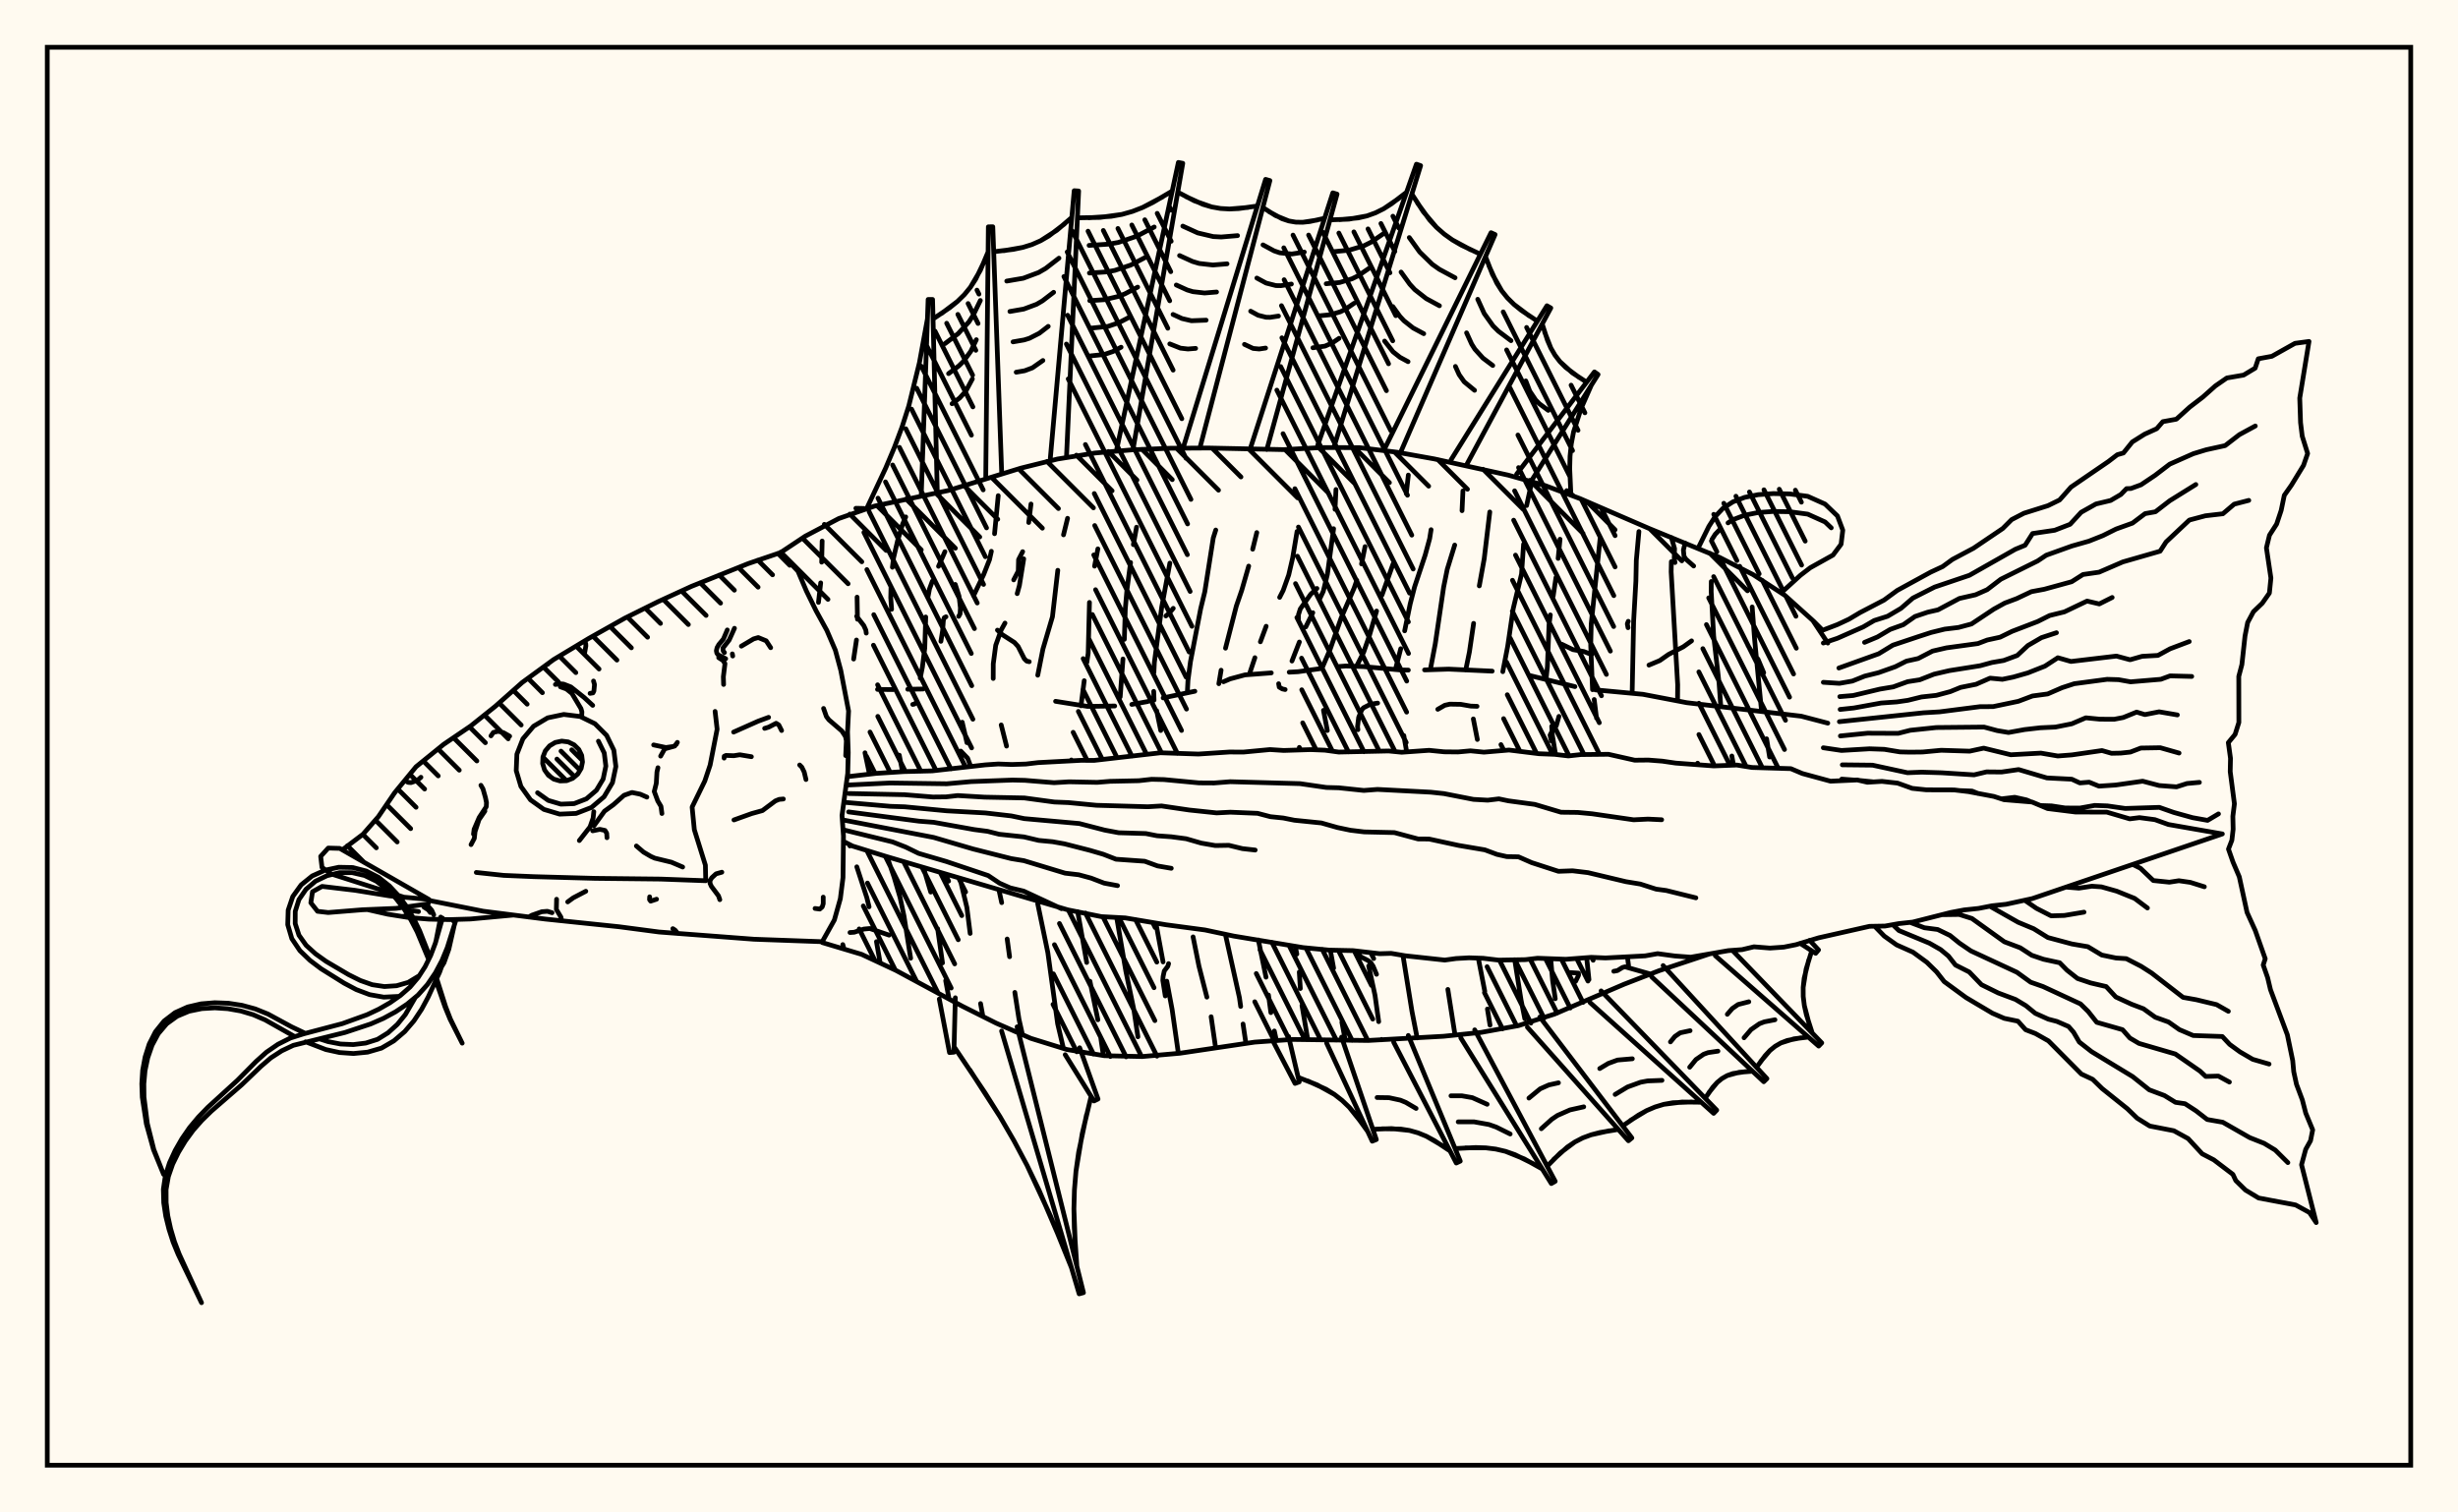 <svg xmlns="http://www.w3.org/2000/svg" width="520" height="320"><rect x="0" y="0" width="520" height="320" fill="floralwhite"/><rect x="10" y="10" width="500" height="300" stroke="black" stroke-width="1" fill="none"/><path stroke="black" stroke-width="1" fill="none" stroke-linecap="round" stroke-linejoin="round" d="
M 165.09 116.94 170.36 113.44 177.45 109.71 185 107.08 200.66 103.77 215.96 99.05 223.72 97.12 231.62 95.85 239.6 95.17 247.6 94.84 255.6 94.79 271.6 95.13 279.59 94.69 287.59 94.71 295.54 95.68 303.41 97.09 319.05 100.52 326.75 102.69 334.25 105.49 348.94 111.84 363.75 117.92 370.87 121.57 377.57 125.94 383.52 131.29 386.68 136.06 
M 361.61 201.84 351.03 205.36 343.56 208.25 328.86 214.56 321.23 217 313.36 218.43 305.4 219.25 289.42 220.14 273.41 219.92 265.43 220.49 249.6 222.84 241.63 223.54 233.62 223.36 225.73 222.06 218.08 219.69 210.75 216.48 203.6 212.9 189.51 205.3 182.26 201.91 173.95 199.42 
M 185.64 145.86 188.94 145.9 
M 192.04 145.83 195.27 145.78 
M 223.31 148.38 230.1 149.46 235.82 149.37 
M 239.43 149.04 242.81 148.43 
M 246.07 147.66 252.78 146.25 
M 258.84 144.24 260.23 143.64 263.38 142.79 268.95 142.37 
M 272.74 142.22 274.61 142.12 279.65 141.42 
M 282.98 141.04 284.69 140.91 288.42 141.03 296.16 141.74 297.94 141.78 
M 301.37 141.74 306.45 141.57 315.68 142 
M 323.68 142.94 333.18 145.27 
M 337.5 145.96 347.58 146.9 356.83 148.67 381.06 151.53 386.68 153 
M 178.3 199.85 178.54 200.76 
M 173.93 114.47 173.83 118.94 
M 173.62 123.32 173.15 127.45 
M 179.7 178.66 179.8 178.99 
M 181.26 183.4 183.38 189.92 183.86 191.86 
M 185.42 199.23 186.21 203.76 
M 181.32 126.34 181.4 131.02 
M 181.19 135.41 180.59 139.44 
M 182.99 159.27 183.82 163.22 
M 187.66 181.26 189.15 185.59 190.42 189.91 191.24 193.78 192.65 202.74 
M 191.61 109.36 190.94 110.93 189.9 114.37 189.04 118.02 188.79 120.02 
M 188.49 124.25 188.44 126.47 188.62 128.92 
M 190.25 159.77 190.93 163.26 
M 195.57 184.26 196.9 188.74 
M 198.36 196.48 199.39 203.74 
M 200.06 207.48 200.78 211.37 
M 199.9 116.72 198.55 119.82 
M 197.24 122.97 196.64 124.6 196.28 126.49 
M 195.84 130.54 195.64 137.1 195.14 141.13 194.68 143.47 
M 203.06 185.79 204.55 192 205.24 197.49 
M 207.44 212.33 207.94 215.07 
M 211.18 104.87 210.4 112.92 
M 209.73 116.64 209.33 118.43 208.09 121.59 205.95 126.07 
M 203.56 152.8 204.56 157.13 
M 211.31 188.21 211.91 190.98 
M 213.07 198.67 213.58 202.42 
M 214.69 209.97 215.57 215.63 216.31 218.91 
M 218.11 106.64 217.63 110.55 
M 216.57 118.23 215.66 123.87 215.19 125.6 
M 212.61 131.83 211.82 133.26 210.65 136.52 210.13 140.45 210.12 143.55 
M 211.81 153.38 212.94 157.86 
M 219.53 191.2 221.68 201.58 223.75 216.61 224.98 221.83 
M 225.85 109.66 224.99 113.16 
M 223.78 120.66 222.65 130.49 220.64 137.31 219.54 142.86 
M 227.99 192.88 229.9 203.64 
M 230.58 207.6 232.26 215.76 
M 232.87 219.56 233.4 223.17 
M 232.26 116.13 231.56 119.79 
M 230.48 127.46 230.21 138.2 229.93 140.14 
M 229.37 144.02 228.69 149.33 
M 236.24 194.14 238.18 205.5 239.89 213.72 240.73 219.36 
M 241.23 222.95 241.31 223.54 
M 240.44 111.54 239.77 115.23 
M 239.18 119.01 238.41 124.8 238.06 128.85 237.86 135.27 
M 237.57 139.42 236.98 147.45 
M 244.56 195.44 246.05 203.52 
M 246.84 207.59 247.97 213.6 249.29 222.87 
M 247.49 119.14 245.77 128.42 244.21 140.17 244.11 142.3 
M 244.07 146.28 244.14 148.13 
M 244.69 150.35 245.56 154.56 
M 252.4 198.22 253.64 204.4 255.32 210.97 
M 256.22 215.12 257.17 221.7 
M 257.2 112.14 256.67 113.82 254.88 125.21 254.01 128.77 251.85 139.99 251.32 143.95 251.18 146.56 
M 259.23 197.66 262.2 211.05 262.47 212.94 
M 262.97 216.66 263.58 220.76 
M 265.88 112.68 265.01 116.2 
M 264.17 119.77 262.69 124.91 261.55 128.23 259.26 137.14 
M 258.33 141.8 257.85 144.66 
M 266.21 198.87 267.83 206.75 
M 268.35 210.52 268.86 214.25 
M 269.59 218.13 270.03 220.16 
M 274.4 112.44 273.46 118.07 272.63 121.65 271.46 124.92 270.71 126.39 
M 267.86 132.5 266.64 135.79 
M 265.48 139.15 264.31 142.65 
M 274.03 200.22 274.35 201.86 
M 274.87 205.66 275.09 209.15 
M 275.44 212.73 276.67 219.97 
M 282.63 103.57 282.43 107.77 
M 282.13 111.86 280.81 121.55 279.94 125.12 279.22 126.64 
M 277.73 129.63 276.24 132.64 
M 274.89 135.83 273.32 139.86 
M 281.44 201.03 282.13 204.83 
M 283.88 216.27 284.6 220.08 
M 288.78 115.65 288.04 119.32 
M 287.04 122.77 286.47 124.43 283.74 130.71 281.37 137.45 279.68 141.38 
M 279.99 150.29 280.8 154.56 
M 289.55 204.36 290.89 210.59 291.67 216.16 
M 292.26 219.91 292.27 220 
M 297.94 100.51 297.5 104.45 
M 294.72 119.29 292.37 125.9 
M 291.22 129.28 289.67 134.58 288.49 137.99 287 140.93 
M 296.8 202.13 298.71 214 299.8 219.59 
M 302.75 112.07 302.45 113.96 301.5 117.45 299.26 124.17 298.33 127.78 297.16 133.47 
M 296.33 137.25 295.2 141.67 
M 296.98 155.62 297.59 159.07 
M 306.3 209.34 307.82 219 
M 309.49 103.87 309.3 108.05 
M 307.75 115.32 306.17 120.45 305.41 124.21 303.64 136.2 302.59 141.7 
M 312.74 202.72 314.11 209.73 
M 314.67 213.48 315.22 216.9 
M 315.17 108.32 313.99 118.22 312.95 123.96 
M 311.75 131.89 310.86 137.94 310.08 141.76 
M 311.69 152.11 312.54 156.46 
M 320.44 203.06 321.78 211.55 322.58 215.54 
M 324.06 101.93 322.96 106.97 
M 322.32 115.15 321.89 121.43 320.13 128.76 318.95 136.79 317.92 142.11 
M 328.06 202.89 328.46 207.43 329.02 211.31 
M 330.03 114.09 329.63 118.15 
M 329.17 122.19 328.58 126.13 
M 327.98 130.1 327.71 132.12 327.36 141.02 327.07 143.74 
M 328.27 153.67 328.41 155.56 329.08 159.62 
M 335.67 202.64 336.15 207.27 
M 338.54 113.66 336.63 132.02 336.52 136.5 336.91 145.92 
M 337.26 148 337.75 151.94 
M 344.29 202.44 344.52 204.27 
M 346.72 112.46 346.17 118.55 346.08 122.93 345.6 131.47 345.29 146.6 
M 353.58 118.83 353.54 121 354.92 144.88 354.89 148.29 
M 362.03 123.03 362.01 125.2 362.53 134.54 363.68 144.57 364.04 149.47 
M 366.38 159.95 366.73 161.9 
M 370.68 128.42 371.2 135.34 372.66 150.41 
M 373.73 156.31 374.37 160.17 
M 331.86 205.75 333.93 205.89 333.96 206.33 333.33 207.62 
M 356.5 114.88 356.13 116.38 356.26 117.7 356.66 118.31 358.3 119.75 
M 216.35 116.72 215.48 118.4 215.42 120.83 214.45 122.69 
M 312.47 149.44 311.13 149.39 309.01 149.02 306.72 148.98 305.65 149.22 304.17 150.07 
M 202.09 123.65 202.89 126.14 203.18 128.61 203.11 129.88 202.81 130.41 
M 328.2 156.78 327.92 155.54 328.37 154.64 329.25 153.53 329.8 151.57 
M 353.58 113.7 354.26 116.07 354.19 118.17 354.35 119.02 
M 181.22 130.39 182.74 132.36 183.17 133.31 183.26 133.95 
M 203.25 158.91 204.7 160.41 205.37 162.17 
M 199.05 135.69 199.41 133.46 199.57 131.29 199.77 130.68 200.13 130.5 
M 287.27 154.39 287.19 153.76 287.43 151.78 288.1 150.16 288.46 149.75 289.94 148.99 291.45 148.76 
M 278.6 124.5 277.29 125.72 275.08 128.84 274.69 130.07 274.69 131.06 
M 246.52 210.72 246 207.42 246.06 206.61 246.31 205.43 247.05 204.45 247.22 203.88 
M 270.5 144.66 270.63 145.38 271.28 145.76 271.88 145.89 
M 349.16 206.08 343.77 204.55 343.23 204.7 342.18 205.35 341.4 205.5 
M 344.42 132.81 344.26 131.98 344.47 131.45 
M 248.21 128.71 247.35 129.75 246.64 130.32 
M 330.37 136.29 332.77 137.45 335.08 137.85 336.72 138.49 
M 291.21 206.14 290.49 204.42 290.02 203.72 289.43 203.23 287.93 202.46 286.64 201.17 
M 357.86 135.59 356.11 136.85 352.99 138.46 351.13 139.76 348.84 140.72 
M 193.94 148.54 193.46 148.96 193.09 149.04 
M 188.09 197.85 184.01 196.45 182.75 196.57 180.71 197.24 179.82 197.3 
M 373.12 142.33 371.91 139.46 370.69 138.06 369.79 136.57 
M 200.68 186.43 199.95 184.87 
M 211.01 133.32 212.03 134.27 214.61 135.93 215.38 136.77 216.7 139.38 217.2 139.88 217.74 140 
M 181.06 107.54 182.76 107.58 
M 194.9 104.59 196.35 63.36 197.29 63.36 198.29 104.27 
M 208.54 100.84 209.09 47.99 210.03 47.98 211.92 100.3 
M 222.2 96.96 227.25 40.35 228.19 40.41 225.62 96.69 
M 236.27 94.93 249.29 34.37 250.22 34.55 239.68 95.17 
M 250.45 94.28 267.74 37.95 268.65 38.21 253.85 94.74 
M 264.61 94.59 281.96 40.8 282.86 41.07 268 95.11 
M 278.78 94.15 299.65 34.74 300.54 35.04 282.17 94.69 
M 292.99 94.82 315.43 49.23 316.29 49.62 296.27 95.78 
M 306.98 97.27 327.26 64.69 328.08 65.16 310.18 98.5 
M 320.85 100.32 337.31 78.69 338.08 79.23 323.99 101.71 
M 331.45 103.8 332.79 104.85 
M 183.43 107.43 187.36 99.05 189.19 94.72 190.83 90.34 192.26 85.88 194.5 76.77 196.2 67.48 
M 197.39 67.49 200.92 65.1 202.54 63.79 204.01 62.35 205.3 60.77 207.39 57.21 209.04 53.28 
M 210.23 53.26 214.38 52.76 216.39 52.34 218.31 51.74 220.15 50.93 223.56 48.73 226.74 46.01 
M 227.93 46.09 232.72 46 237.35 45.36 239.58 44.73 241.74 43.89 243.86 42.85 247.99 40.42 
M 249.15 40.65 252.69 42.5 256.33 43.78 258.2 44.11 260.11 44.22 262.06 44.13 266.01 43.58 
M 267.16 43.91 269.85 45.61 272.65 46.75 274.1 47 275.59 47.03 277.11 46.87 280.22 46.18 
M 281.36 46.52 285.37 46.37 289.19 45.68 290.99 45.03 292.72 44.17 294.37 43.12 297.56 40.68 
M 298.69 41.06 301.11 44.8 303.91 48.11 305.52 49.52 307.27 50.77 309.16 51.87 313.18 53.78 
M 314.26 54.28 315.75 58.08 317.69 61.52 318.91 63.04 320.3 64.41 321.85 65.67 325.23 67.94 
M 326.26 68.54 327.38 72.01 328.09 73.64 328.96 75.14 330.01 76.51 332.61 78.86 335.66 80.86 
M 336.64 81.53 334.49 86.41 332.89 91.39 332.41 93.94 332.15 96.53 332.08 99.16 332.32 104.48 
M 199.19 66.32 202.54 63.79 204.01 62.35 205.3 60.77 206.42 59.05 208.24 55.27 
M 199.93 72.69 202.69 70.6 204.97 68.11 205.89 66.69 207.4 63.57 
M 200.67 79.05 202.85 77.41 203.8 76.48 205.37 74.33 206.55 71.87 
M 201.41 85.42 203 84.22 204.31 82.79 205.71 80.17 
M 212.32 53.05 216.39 52.34 218.31 51.74 220.15 50.93 221.89 49.92 225.17 47.4 
M 212.98 59.47 216.48 58.87 219.72 57.66 221.22 56.79 224.03 54.62 
M 213.65 65.9 216.58 65.39 219.29 64.38 220.54 63.65 222.9 61.84 
M 214.31 72.33 216.67 71.92 217.79 71.57 219.87 70.51 221.76 69.05 
M 214.98 78.75 216.77 78.44 218.42 77.82 220.63 76.27 
M 230.33 46.08 235.06 45.77 237.35 45.36 239.58 44.73 241.74 43.89 245.93 41.67 
M 230.4 51.92 234.58 51.65 236.6 51.29 240.48 49.98 244.18 48.03 
M 230.47 57.77 234.09 57.53 235.85 57.21 239.22 56.08 242.43 54.39 
M 230.54 63.61 233.61 63.41 236.55 62.73 237.96 62.18 240.68 60.75 
M 230.61 69.45 234.35 69.07 236.69 68.28 238.93 67.11 
M 230.67 75.3 233.6 75 235.43 74.38 237.17 73.46 
M 250.92 41.61 254.49 43.24 256.33 43.78 258.2 44.11 260.11 44.22 264.03 43.89 
M 250.23 47.84 253.39 49.28 256.66 50.05 258.35 50.14 261.81 49.85 
M 249.54 54.07 252.28 55.32 253.69 55.74 256.59 56.07 259.59 55.82 
M 248.85 60.3 251.18 61.36 252.37 61.71 254.83 61.99 257.37 61.78 
M 248.16 66.53 250.07 67.4 252.05 67.86 255.16 67.74 
M 247.47 72.76 249.73 73.66 251.31 73.84 252.94 73.71 
M 268.5 44.8 271.23 46.28 272.65 46.75 274.1 47 275.59 47.03 278.66 46.56 
M 267.19 51.81 269.54 53.08 270.76 53.49 273.29 53.74 275.93 53.33 
M 265.89 58.83 267.85 59.89 269.92 60.42 270.99 60.44 273.2 60.1 
M 264.58 65.84 266.16 66.7 267.83 67.12 268.69 67.14 270.47 66.87 
M 263.27 72.86 265.1 73.72 266.39 73.84 267.74 73.64 
M 283.38 46.48 287.32 46.11 289.19 45.68 290.99 45.03 292.72 44.17 295.98 41.94 
M 281.97 53.26 285.36 52.94 288.52 52.01 290 51.27 292.81 49.35 
M 280.56 60.03 283.4 59.77 286.04 58.98 287.28 58.37 289.64 56.76 
M 279.16 66.81 281.44 66.59 283.57 65.96 284.57 65.46 286.46 64.17 
M 277.75 73.58 280.3 73.23 281.85 72.56 283.29 71.58 
M 299.88 42.96 302.44 46.53 303.91 48.11 305.52 49.52 307.27 50.77 311.15 52.86 
M 298.14 50.26 300.35 53.33 302.99 55.91 304.5 56.98 307.83 58.77 
M 296.4 57.56 298.25 60.13 299.3 61.27 301.73 63.18 304.52 64.69 
M 294.66 64.86 296.15 66.93 297 67.85 298.95 69.39 301.2 70.6 
M 292.92 72.16 294.7 74.43 296.18 75.6 297.88 76.52 
M 314.98 56.21 316.64 59.86 317.69 61.52 318.91 63.04 320.3 64.41 323.51 66.83 
M 312.62 63.32 313.99 66.33 315.86 68.95 317.01 70.09 319.66 72.08 
M 310.26 70.42 311.34 72.8 312.02 73.88 313.72 75.76 315.8 77.33 
M 307.9 77.53 308.69 79.27 309.76 80.78 311.95 82.58 
M 326.79 70.3 328.09 73.64 328.96 75.14 330.01 76.51 331.23 77.74 334.11 79.88 
M 322.79 80.59 323.63 82.76 324.88 84.63 325.67 85.43 327.54 86.82 
M 179.24 164.33 185.32 163.63 191.22 163.25 197.22 163.1 208.42 161.83 211.18 161.64 214.06 161.75 217.04 161.65 219.6 161.35 228.65 160.87 231.5 160.88 245.51 159.27 253.53 159.54 260.08 159.11 263.08 159.12 268.67 158.59 271.58 158.78 277.28 158.6 280.28 158.72 283.21 159.12 293.76 158.89 296.53 159.16 302.33 158.75 305.52 159.07 308.44 159.1 311.09 158.86 313.93 159.14 319.24 158.69 325.57 159.47 328.88 159.6 331.79 159.94 334.43 159.65 340.28 159.59 345.83 160.84 348.73 160.81 351.67 161.04 354.48 161.45 362.55 162.05 367.41 161.86 370.64 162.38 378.86 162.63 381.3 163.66 387.26 165.28 392.93 165.02 395.05 165.51 398.13 165.32 401.45 165.69 404.54 166.8 407.53 167.11 413.4 167.13 416.45 167.49 421.79 168.5 423.96 169.2 429.88 169.69 433.18 171.07 439.1 171.81 445.68 171.82 450.55 173.25 452.62 172.99 455.88 173.42 458.72 174.44 470.15 176.44 429.93 190.12 424.41 191.32 421.38 191.65 418.58 192.2 415.53 192.52 412.71 193.05 404.66 195.09 401.64 195.42 398.79 195.93 395.5 195.99 384.74 198.42 379.95 199.87 377.36 200.39 374.44 200.59 371.05 200.32 368.54 200.92 365.63 201.13 357.67 202.52 354.29 202.26 350.68 201.77 348.03 202.24 339.64 202.68 336.63 202.55 331.26 202.96 325.28 202.74 322.7 203.04 317.04 203.14 313.76 202.75 310.78 202.65 308.05 202.8 305.65 203.13 297.29 202.22 294.3 201.71 291.88 201.78 286.26 201.13 281.18 201.02 275.69 200.49 261 198.05 254.93 196.76 246.67 195.66 238.05 194.21 233.01 193.94 225.88 192.5 187.48 181.21 180.35 179 178.41 178 
M 179.01 166.11 188.28 165.66 200.29 165.83 205.42 165.37 214.19 165.04 216.8 165.1 222.99 165.6 226.18 165.41 232.11 165.53 234.84 165.31 240.92 165.18 243.63 164.88 246.24 164.94 253.66 165.64 256.83 165.66 260.27 165.39 275.03 165.8 280.59 166.61 283.22 166.68 288.52 167.24 291.41 167.02 302.69 167.61 305.48 167.91 311.71 169.13 314.74 169.3 317.09 169.02 319.11 169.44 324.69 170.19 330.25 171.85 333.75 171.89 336.84 172.18 345.6 173.45 348.65 173.3 351.53 173.44 
M 179.57 167.89 191.36 168.14 197.37 168.63 200.14 168.6 202.61 168.32 208.28 168.66 216.71 168.83 223.04 169.69 226.03 169.81 231.95 170.38 242.83 170.69 245.72 170.52 251.58 171.38 257.38 171.99 260.28 171.84 266.05 172.08 268.75 172.79 271.48 173.07 273.83 173.54 279.54 174.12 282.92 175.08 285.68 175.66 288.59 176.01 295 176.16 299.99 177.5 302.33 177.52 308.62 178.88 314.12 179.81 316.69 180.77 318.78 181.24 321.23 181.28 324.03 182.51 329.7 184.35 332.68 184.24 335.95 184.63 343.96 186.54 347 187.04 350.36 188.12 352.51 188.41 358.77 189.96 
M 178.52 169.74 188.38 170.6 191.38 170.7 200.27 171.55 208.47 172 213.96 172.63 216.68 173.2 228.33 174.24 233.69 175.63 236.67 176.19 242.4 176.36 244.79 176.83 247.77 177.04 250.94 177.46 254.12 178.38 257.11 178.9 259.97 178.85 262.84 179.55 265.54 179.85 
M 179.53 171.78 194.42 173.74 197.53 173.98 206.1 175.52 208.93 175.89 211.39 176.51 216.63 177.07 219.75 177.81 222.7 178.09 225.21 178.54 230.52 179.9 233.4 180.74 236.1 181.79 242.17 182.22 244.88 183.21 247.79 183.71 
M 178.19 173.45 197.52 177.18 205.85 179.62 213.92 181.66 216.61 182.1 225.32 184.74 228.22 185.08 230.83 185.79 233.59 186.85 236.42 187.38 
M 178.35 175.55 188.83 178.13 191.6 179.22 194.35 180.56 200.16 182.26 209.06 185.25 211.46 186.86 213.7 187.85 216.57 188.54 224.58 192.26 
M 228.41 221.68 232.29 232.53 231.44 232.94 225.35 223.15 
M 215.17 217.25 229.21 273.5 228.3 273.75 211.89 218.14 
M 202.1 211.1 201.81 222.62 200.87 222.7 198.71 211.38 
M 230.83 231.96 228.95 239.84 227.63 247.77 227.3 251.76 227.19 255.77 227.27 259.79 227.81 267.87 
M 226.66 268.19 222.22 257.24 217.27 246.55 214.51 241.36 211.56 236.27 208.43 231.28 201.84 221.47 
M 229.85 235.9 228.19 243.79 227.63 247.77 227.3 251.76 227.19 255.77 227.5 263.83 
M 224.47 262.69 219.83 251.85 217.27 246.55 214.51 241.36 211.56 236.27 205.17 226.36 
M 382.83 198.94 384.72 200.98 384.11 201.7 380.82 199.58 
M 366.5 201.07 385.4 220.65 384.75 221.33 362.88 202.21 
M 351.84 204.29 373.8 228.21 373.13 228.87 349.42 206.68 
M 338.72 209.65 363.18 234.88 362.53 235.56 336.36 212.1 
M 325.76 215.18 345.23 240.76 344.5 241.36 323.13 217.34 
M 311.98 217.89 329.01 249.94 328.19 250.41 309.03 219.59 
M 297.93 219.08 308.93 245.67 308.08 246.07 294.84 220.51 
M 283.81 219.43 291.17 241.1 290.3 241.45 280.65 220.69 
M 272.6 219.29 274.86 228.91 273.97 229.23 269.41 220.48 
M 383.28 201.17 382.09 205.04 381.47 208.91 381.48 210.84 381.72 212.77 382.15 214.7 383.39 218.56 
M 382.57 219.42 379.52 219.79 376.76 220.66 375.54 221.37 374.43 222.27 373.43 223.35 371.6 225.82 
M 370.76 226.65 367.93 226.87 365.39 227.57 364.27 228.21 363.27 229.03 362.36 230.03 360.74 232.35 
M 359.91 233.21 355.87 233.16 351.99 233.65 350.14 234.21 348.36 234.97 346.63 235.93 343.29 238.21 
M 342.37 238.96 338.46 239.61 336.6 240.1 334.82 240.76 333.15 241.63 330.1 243.93 327.31 246.74 
M 326.28 247.33 322.45 245.19 318.5 243.6 316.45 243.12 314.35 242.86 312.21 242.79 307.83 243.01 
M 306.75 243.51 303.46 241.33 301.76 240.41 300 239.69 298.19 239.18 294.39 238.78 290.44 238.93 
M 289.33 239.37 286.81 235.88 285.44 234.27 283.94 232.83 282.31 231.56 278.64 229.53 274.63 227.94 
M 382.65 203.1 381.68 206.97 381.47 208.91 381.48 210.84 381.72 212.77 382.73 216.63 
M 381.02 219.57 378.09 220.14 376.76 220.66 375.54 221.37 374.43 222.27 372.5 224.55 
M 375.5 215.76 373.25 216.2 372.23 216.59 370.45 217.83 368.96 219.57 
M 369.97 211.95 367.7 212.53 366.46 213.39 365.42 214.6 
M 369.33 226.73 366.61 227.13 365.39 227.57 364.27 228.21 363.27 229.03 361.53 231.16 
M 363.44 222.4 361.35 222.71 360.42 223.05 358.79 224.17 357.46 225.8 
M 357.55 218.07 355.45 218.52 354.32 219.3 353.39 220.44 
M 357.88 233.15 353.9 233.31 351.99 233.65 350.14 234.21 348.36 234.97 344.95 237.03 
M 351.6 228.58 348.55 228.7 347.09 228.97 344.31 229.98 341.69 231.56 
M 345.33 224.01 342.19 224.28 340.25 224.99 338.43 226.08 
M 340.4 239.25 336.6 240.1 334.82 240.76 333.15 241.63 331.58 242.69 328.68 245.3 
M 335.05 234.18 332.14 234.83 329.49 236 328.29 236.81 326.07 238.81 
M 329.7 229.1 327.67 229.55 325.83 230.37 323.45 232.33 
M 324.37 246.22 320.5 244.3 318.5 243.6 316.45 243.12 314.35 242.86 310.03 242.86 
M 319.49 239.93 316.52 238.46 314.99 237.92 311.81 237.35 308.49 237.36 
M 314.61 233.64 311.48 232.24 309.26 231.85 306.96 231.85 
M 305.12 242.38 301.76 240.41 300 239.69 298.19 239.18 296.32 238.88 292.42 238.82 
M 299.58 234.52 297.4 233.24 296.26 232.77 293.86 232.25 291.33 232.21 
M 288.09 237.59 285.44 234.27 283.94 232.83 282.31 231.56 280.54 230.46 276.66 228.7 
M 385.73 133.29 388.71 132.15 391.15 131.01 393.5 129.61 398.57 126.97 401.37 124.92 408.45 121.05 410.97 119.88 413.05 118.36 417.53 115.98 423.69 111.82 425.57 109.94 428.17 108.59 433.25 106.99 435.72 105.78 438.13 103.06 446.04 97.65 447.92 96.21 449.22 95.84 451.09 93.51 453.71 91.86 456.27 90.7 457.56 89.21 460.42 88.69 463.25 86.13 466.03 84 468.67 81.65 471.1 79.97 474.64 79.36 477.09 77.89 477.75 75.91 480.63 75.38 485.52 72.64 488.48 72.24 486.52 84.22 486.69 89.41 487.04 92.27 488.19 95.95 487.32 98.46 484.76 102.65 483.25 104.8 482.59 107.99 481.63 110.88 480.12 113.23 479.47 115.91 480.42 122.3 480.1 125.48 478.59 127.63 476.72 129.43 475.5 131.71 474.94 134.57 474.28 140.61 473.62 143.11 473.64 152.86 472.84 155.39 471.41 157.12 471.87 160.44 471.81 163.25 472.7 170.06 472.37 172.71 472.43 175.45 472.16 177.78 471.44 179.65 472.4 182.39 473.73 185.51 475.37 193.04 477.11 196.87 479.22 202.85 478.79 204.17 479.73 206.86 480.33 209.39 483.9 218.94 485.03 224.39 485.25 226.76 485.83 229.41 487.07 232.72 487.79 235.51 489.26 239.05 488.8 241.35 487.78 243.18 486.9 246.43 490 258.67 488.57 256.54 485.64 254.94 477.82 253.47 475.05 251.8 472.99 249.78 472.38 248.47 468.34 245.4 465.88 244.12 462.91 240.9 459.89 239.24 454.78 238.24 452.12 236.58 450.06 234.59 444.71 230.31 442.71 228.36 440.32 227.24 433.36 220.23 430.6 218.67 428.53 217.87 426.9 216.06 424.01 215.46 421.5 214.37 415.93 211.07 411.3 207.68 409.68 205.61 407.63 203.6 404.7 201.46 401.24 199.92 398.62 198.05 396.6 195.97 
M 385.73 136.05 388.71 135.05 394.16 132.65 396.49 131.29 399.32 130.39 402.17 128.71 404.66 126.55 409.28 124.21 416.64 121.72 426.36 116.21 428.42 115.36 430 112.88 434.68 112.19 437.94 110.93 440.27 108.39 443.41 106.63 446.51 105.89 448.68 104.62 449.88 103.38 450.79 103.36 452.94 102.57 455.92 100.57 459.02 98.2 464.01 95.99 466.73 95.16 470.74 94.28 473.75 91.96 477.12 90.13 
M 394.45 135.91 397.18 134.77 399.88 133.17 402.66 132.17 405.12 130.44 407.8 129.53 409.99 129.03 414.52 126.62 417.94 125.84 420.39 124.76 423.28 122.55 431.08 118.68 432.89 117.47 438.32 115.52 441.91 114.5 444.88 113.32 447.67 111.93 451.14 110.68 453.8 108.67 455.99 108.28 459.01 105.95 464.54 102.51 
M 389.02 141.34 397.45 138.32 400.44 136.5 405.79 134.71 408.56 133.81 411.41 133.11 414.31 132.76 417.07 132.02 421.8 128.88 424.13 127.59 426.64 126.65 429.75 125.18 432.48 124.67 438.27 123.08 440.67 121.55 444.07 121.06 449.09 118.89 456.98 116.62 458.24 114.67 463.17 110.03 466.56 109.13 470.26 108.7 472.65 106.67 475.74 105.87 
M 385.73 144.36 389.14 144.58 391.87 144.1 394.49 143.05 397.42 142.32 400.97 141.06 403.31 139.88 405.79 139.33 408.85 137.75 411.78 137.07 418.44 136.16 420.41 135.41 423.12 134.82 425.68 133.57 431.08 131.5 433.61 130.23 436.73 129.46 441.53 127.17 444.11 127.78 446.84 126.41 
M 389.22 147.39 392.05 147.15 397.7 145.8 400.52 145.33 403.56 144.23 406.12 143.83 409.16 142.64 412.38 141.89 418.92 140.85 421.4 140.17 423.89 139.74 426.76 138.68 429.01 136.58 431.88 134.91 435.05 133.87 
M 389.29 150.1 392.2 149.79 397.96 148.74 401.27 148.51 403.63 148.17 406.5 147.46 409.63 147.12 412.59 146.33 414.77 145.44 418.04 144.78 421.01 143.48 423.61 143.73 425.93 143.25 429 142.37 432.62 140.94 435.35 139.16 438.12 139.95 447.74 138.81 450.62 139.59 453.18 138.86 456.52 138.67 459.09 137.27 463.14 135.74 
M 389.13 152.69 406.9 150.81 410.32 150.61 418.9 149.51 421.64 149.5 426.99 148.38 429.99 147.25 433.2 146.82 436.24 145.5 438.81 144.66 445.78 143.73 448.17 143.8 450.73 144.26 457.14 143.72 459.09 143 463.67 143.12 
M 389.34 155.71 395.08 155.13 401.57 155.16 404.12 154.51 409.64 153.93 419.73 153.83 422.52 154.58 424.91 154.98 428.31 154.36 431.63 153.98 434.84 153.83 438.29 153.14 441.26 151.87 444.22 152.16 447.26 152.18 449.18 151.81 452.01 150.66 453.76 151.19 456.77 150.6 460.63 151.26 
M 385.73 158.21 389.58 158.78 395.49 158.43 398.63 158.54 401.96 159.09 404.05 159.14 406.72 159.11 410.67 158.74 416.69 158.93 419.66 158.29 425.39 159.69 431.76 159.34 435.33 159.95 438.31 159.72 444.68 158.8 446.7 159.38 448.64 159.34 450.69 159.12 452.9 158.27 457.01 158.2 460.99 159.33 
M 389.75 161.82 396.14 161.89 403.54 163.49 406.54 163.37 410.76 163.5 417.62 163.94 420.26 163.31 423.44 163.34 427.05 162.82 433.03 164.59 438.29 164.86 440 165.65 441.97 165.49 444.04 166.33 447.61 166.09 453.29 165.28 456.79 166.2 460.46 166.48 462.67 165.77 465.29 165.53 
M 389.63 164.84 392.4 165.05 
M 393.38 165.13 396.38 165.43 
M 414.6 167.27 417.19 167.37 418.51 167.9 
M 423.42 169.02 426.23 168.69 428.7 169.24 429.76 169.68 
M 431.65 170.43 434.02 170.51 436.9 170.95 440 170.97 443.14 170.41 445.83 170.51 449.6 171.05 456.82 170.82 459.86 171.89 463.85 173 467.02 173.57 469.33 172.2 
M 451.18 182.89 452.83 183.71 455.54 186.3 458.93 186.65 460.95 186.34 463.38 186.69 466.34 187.62 
M 437.07 187.69 439.79 187.91 442.54 187.5 444.57 187.64 447.8 188.55 451.59 190.08 454.3 192.11 
M 428.39 190.51 430.81 192.18 433.92 193.77 436.73 193.69 440.88 192.99 
M 420.95 191.73 426.95 195.13 430.24 196.5 433.24 198.36 438.32 199.72 441.7 200.3 444.63 202.06 447.64 202.69 449.83 202.83 452.97 204.45 455.19 205.87 461.84 211.02 464.64 211.52 468.92 212.55 471.42 213.97 
M 410.95 193.53 414.48 193.48 417.17 194.33 424.03 199.26 427.39 200.53 429.84 202.12 432.32 202.96 435.74 203.7 437.27 205.26 439.51 207.03 442.3 207.97 445.57 208.73 447.61 210.94 450.94 212.47 453.46 213.43 455.95 215.22 458.78 216.24 461.05 217.84 463.98 219.09 470.14 219.3 471.7 220.97 473.87 222.55 476.58 224.13 480.03 225.13 
M 404.08 195.15 407.11 196.29 409.93 196.66 412.53 197.92 414.53 199.54 416.95 201.19 426.69 205.71 429.59 207.81 432.21 208.73 440.13 212.4 441.75 213.99 443.58 216.3 449.04 217.86 450.58 219.62 452.51 220.76 460.2 223 465.43 226.63 466.63 227.75 469.3 227.67 471.64 228.94 
M 400.43 195.64 401.72 196.88 408.19 199.56 410.55 200.91 412.19 202.27 413.69 204.18 416.6 205.65 419.19 208.34 422.74 210.09 426.39 211.46 428.59 212.78 430.58 214.4 433.32 215.63 435.15 216.11 437.61 217.18 438.66 218.38 439.88 220.47 442.49 222.51 451.17 227.78 454.68 230.58 457.9 231.79 460.24 233.23 462.25 233.52 464.58 235.03 466.94 236.86 470.24 237.44 475.93 240.69 478.98 241.9 481.34 243.33 484.01 245.98 
M 359.26 115.95 361.52 111.37 362.86 109.28 364.53 107.52 366.61 106.18 369.09 105.23 371.95 104.66 375.14 104.43 378.63 104.5 382.43 105.01 386.1 106.65 388.72 109.16 389.85 112.17 389.49 115.15 387.78 117.44 382.97 120.12 380.87 121.73 376.91 125.34 
M 362.19 114.1 362.86 113.05 363.69 112.18 
M 365.57 110.63 366.61 109.95 369.09 109.01 371.95 108.44 375.14 108.21 378.63 108.27 382.43 108.78 386.1 110.43 387.41 111.68 
M 72.43 179.8 76.78 176.52 80.03 172.81 83.49 167.73 88.01 162.23 93.87 157.48 99.57 153.61 104.75 149.47 110.46 144.41 117.12 139.55 124.55 135.08 132.13 130.82 139.24 127.29 146.28 124.06 158.32 119.23 165.08 116.93 168.81 120.85 170.6 125.05 172.64 129.22 174.92 133.37 176.72 137.56 177.87 141.83 179.52 150.43 179.3 154.85 179.45 159.22 179.34 163.62 178.13 172.53 178.44 176.89 178.34 185.68 177.78 190.13 176.51 194.66 173.95 199.24 159.52 198.72 139.42 197.19 130.98 196.08 115.33 194.45 102.23 192.79 90.72 190.5 
M 151.28 150.52 151.71 154.29 150.23 161.87 149.1 165.25 146.42 170.75 146.89 175.55 149.23 183.05 149.3 186.34 139.74 185.99 125.93 185.84 112.93 185.48 106.56 185.21 100.76 184.59 
M 85.62 189.88 70.09 184.91 68.12 183.52 67.84 181.19 69.44 179.43 71.88 179.5 90.79 190.33 
M 90.6 191.23 83.78 192.19 76.64 192.49 69.43 193.07 67.18 192.81 65.76 191.01 66.11 188.67 68.14 187.54 75.13 188.37 82.42 189.55 90.62 190.29 
M 112.23 169.23 110.2 166.39 109.21 163.05 109.35 159.57 110.62 156.32 112.87 153.66 115.86 151.88 119.27 151.16 122.73 151.59 125.86 153.12 128.33 155.59 129.86 158.72 130.29 162.18 129.57 165.59 127.79 168.58 125.13 170.84 121.88 172.1 118.4 172.25 115.06 171.25 112.23 169.23 
M 126.6 156.82 127.83 159.32 128.17 162.09 127.6 164.82 126.17 167.21 124.05 169.02 121.45 170.03 118.66 170.14 115.99 169.35 113.72 167.73 
M 116.01 164.03 115.2 162.89 114.8 161.56 114.86 160.16 115.37 158.86 116.27 157.8 117.46 157.09 118.83 156.8 120.21 156.97 121.46 157.59 122.45 158.57 123.06 159.82 123.23 161.21 122.95 162.57 122.23 163.77 121.17 164.67 119.87 165.18 118.48 165.23 117.14 164.84 116.01 164.03 
M 115.72 163.61 116.47 164.36 
M 115.12 160.45 119.84 165.18 
M 117.82 160.6 121.56 164.34 
M 118.68 158.92 122.72 162.96 
M 120.95 158.64 123.19 160.88 
M 73.49 178.93 77.03 182.46 
M 76.76 176.53 79.61 179.38 
M 79.41 173.51 84.03 178.14 
M 81.78 170.23 86.88 175.32 
M 84.15 166.93 88.02 170.8 
M 86.7 163.82 89.83 166.94 
M 89.54 160.99 92.71 164.16 
M 92.66 158.45 97.16 162.95 
M 95.94 156.07 100.88 161 
M 99.32 153.78 102.68 157.14 
M 102.49 151.28 107.52 156.32 
M 105.59 148.73 110.26 153.4 
M 108.59 146.06 111.52 148.99 
M 111.7 143.5 114.75 146.56 
M 114.97 141.12 118.11 144.25 
M 118.34 138.82 121.82 142.31 
M 121.87 136.69 126.73 141.55 
M 125.43 134.58 130.51 139.66 
M 129.06 132.55 133.57 137.06 
M 132.71 130.53 137 134.82 
M 136.49 128.65 139.73 131.9 
M 140.3 126.8 145.63 132.14 
M 144.18 125.02 149.38 130.21 
M 148.13 123.3 152.44 127.61 
M 152.16 121.67 155.36 124.87 
M 156.22 120.06 160.38 124.23 
M 160.33 118.51 163.44 121.62 
M 164.57 117.08 167.08 119.6 
M 123.63 135.63 123.91 136.15 123.94 136.66 123.64 138.37 
M 102.58 171.61 101.33 173.42 100.5 175.95 100.34 177.39 99.65 178.7 
M 128.41 177.24 128.35 176.29 127.99 175.7 126.91 175.47 125.38 175.78 
M 155.38 132.93 154.26 135.42 152.93 137.12 152.98 137.7 153.26 138.07 
M 118.56 145.32 119.82 145.77 120.99 146.71 122.9 149.91 123.1 150.6 123.07 151.35 
M 142.34 196.48 142.83 196.8 143.4 197.51 
M 124.83 146.7 125.44 146.6 125.64 146.21 125.77 144.84 125.56 144.09 
M 138.9 190.25 137.65 190.66 137.41 190.34 137.44 189.75 
M 140.03 172.12 139.83 170.6 139.15 169.46 138.41 167.46 138.84 165.74 138.98 163.34 139.19 162.43 
M 139.76 159.98 140.62 158.44 142.74 157.85 143.3 157.07 
M 85.66 165.09 86.32 165.53 86.96 165.58 88.3 165.11 89.05 164.45 
M 174.16 189.81 174.16 191.2 173.95 191.88 173.43 192.34 172.43 192.21 
M 154.93 138.35 155.01 138.8 
M 111.85 194.02 112.52 193.64 114.63 192.9 115.8 192.81 116.79 193.11 
M 117.5 144.82 118.51 144.67 119.23 144.74 120.77 145.34 123.6 147.59 125.39 149.24 
M 162.6 151.77 160.4 152.58 155.2 154.89 
M 120.1 190.82 121.27 189.96 123.93 188.57 
M 178.91 159.87 179.05 156.73 178.87 155.84 178.1 154.66 175.35 152.29 174.83 151.6 174.23 149.89 
M 152.28 190.35 152 189.54 150.49 187.52 150.2 186.87 150.23 186.26 150.6 185.69 151.49 184.88 152.71 184.54 
M 152.04 139.15 152.96 139.74 153.37 140.4 153.03 143.18 153.08 144.82 
M 115.78 140.53 115.91 140.52 
M 136.85 168.65 135.44 168.03 133.69 167.67 132.01 168.27 129.78 170.25 127.88 171.63 125.66 174.7 
M 117.75 190.26 117.7 192.42 118.68 194.06 118.81 194.81 
M 163.04 137.04 162.09 135.58 160.41 134.89 159.42 135.18 156.84 136.71 
M 144.42 183.44 142.03 182.42 138.53 181.57 137.72 181.21 136.15 180.29 134.63 178.99 
M 165.72 169.05 164.83 169.13 164.03 169.46 161.3 171.5 159.03 172.13 155.27 173.48 
M 165.35 154.56 164.75 153.37 164.19 153.03 162.63 153.84 161.76 154.11 
M 169.17 161.85 169.62 162.3 170.13 163.34 170.51 164.93 
M 101.74 166.15 102.18 166.92 102.7 168.76 102.92 169.82 102.87 170.69 101.37 172.97 100.3 175.46 100.17 176.48 
M 125.62 171.73 125.48 173.07 124.82 174.95 122.56 177.84 
M 138.28 157.61 140.87 158.16 142.55 157.92 143.11 157.45 
M 153.86 133.28 153.04 135.21 152.07 136.37 151.7 137.03 151.55 137.68 151.65 138.19 151.88 138.51 153.52 139.37 
M 158.96 160.1 156.51 159.69 155.24 159.89 153.57 159.83 153.21 160.01 153.19 160.4 
M 107.82 155.76 106.5 155.01 105.41 154.72 104.38 154.96 103.87 155.69 
M 96.35 194.99 94.62 200.5 93.5 203.21 92.11 205.83 90.43 208.3 88.43 210.54 86.14 212.44 83.69 214.07 81.11 215.47 78.44 216.64 72.98 218.45 62.05 221.17 59.6 222.33 57.3 223.82 55.21 225.61 51.12 229.53 44.71 235.09 42.7 237.05 40.86 239.14 39.21 241.4 37.76 243.79 36.53 246.3 35.62 248.92 35.14 251.66 35.15 254.45 35.5 257.24 36.1 259.99 36.9 262.69 37.91 265.33 42.63 275.62 37.7 265.42 36.62 262.79 35.75 260.08 35.07 257.32 34.64 254.49 34.56 251.62 34.98 248.77 35.86 246.02 37.06 243.41 38.48 240.93 40.12 238.56 41.96 236.36 43.95 234.3 50.23 228.57 54.21 224.55 56.38 222.61 58.8 220.95 61.44 219.62 64.23 218.74 72.41 216.58 77.65 214.69 80.13 213.52 82.5 212.16 84.73 210.6 86.75 208.83 88.47 206.8 89.92 204.55 91.12 202.13 92.09 199.58 93.61 194.24 
M 96.01 194.58 95.94 194.88 
M 94.8 199.96 93.98 202.97 92.99 205.72 90.58 210.96 89.2 213.53 87.56 216 85.62 218.26 83.33 220.22 80.7 221.76 77.77 222.61 74.78 222.9 71.82 222.69 68.93 222.06 64.66 220.42 
M 62.37 219.33 56.1 215.79 53.57 214.69 50.93 213.9 48.21 213.42 45.45 213.24 42.69 213.4 40 213.95 37.47 215.01 35.26 216.61 33.48 218.71 32.17 221.15 31.26 223.78 30.68 226.52 30.43 229.31 30.46 232.13 31.17 237.72 32.54 243.21 34.61 248.47 32.47 243.23 30.96 237.77 30.1 232.15 30 229.3 30.18 226.45 30.7 223.63 31.57 220.89 32.88 218.31 34.71 216.03 37.04 214.25 39.7 213.05 42.54 212.39 45.44 212.15 48.33 212.26 51.2 212.7 54 213.46 56.7 214.55 61.7 217.26 64.61 218.64 
M 67.57 219.79 69.39 220.38 72.05 220.89 74.74 221.01 77.38 220.69 79.87 219.9 82.09 218.52 84.06 216.74 85.75 214.66 87.88 211 
M 92.21 199.21 93.23 194.03 
M 96.05 196.01 94.95 200.85 93.93 203.7 93.4 204.57 
M 84.42 210.81 81.19 210.97 78.19 210.44 75.38 209.38 72.8 208.01 67.92 204.96 65.59 203.2 63.44 201.13 61.74 198.6 60.87 195.64 60.96 192.57 61.94 189.68 63.71 187.22 66.05 185.33 68.77 184.11 71.67 183.49 74.63 183.55 77.49 184.29 80.1 185.63 82.38 187.44 84.35 189.55 86.06 191.86 87.51 194.33 88.76 196.89 90.96 202.46 
M 92.39 207.06 94.27 212.98 95.29 215.62 97.78 220.71 95.22 215.65 94.14 213.03 92.21 207.47 
M 90.69 203 88.24 197.14 86.94 194.65 85.46 192.27 83.75 190.07 81.8 188.09 79.6 186.43 77.14 185.24 74.5 184.63 71.8 184.64 69.17 185.28 66.75 186.44 64.73 188.16 63.24 190.33 62.46 192.82 62.45 195.41 63.25 197.87 64.76 200 66.74 201.8 68.98 203.4 73.78 206.23 76.23 207.45 78.74 208.34 81.32 208.73 83.9 208.56 86.36 207.85 88.71 206.43 
M 77.7 192.44 82.01 193.42 86.35 194.11 90.7 194.47 95.09 194.57 99.54 194.44 108.55 193.61 
M 88.54 192.87 87.45 192.72 86.19 192.84 85.75 192.49 85.52 191.94 
M 86.06 193.74 85.09 193.91 
M 91.03 193.07 90.61 192.51 89.68 191.91 
M 91.76 193.55 91.34 192.61 90.83 192.02 
M 80.45 192.37 80.83 193.06 
M 165.17 116.81 175.16 126.81 
M 169.75 113.84 179.42 123.51 
M 174.39 110.94 182.32 118.86 
M 179.78 108.77 187.47 116.46 
M 185.52 106.96 194.9 116.34 
M 191.68 105.57 202.11 115.99 
M 197.99 104.33 207.27 113.61 
M 203.96 102.75 211.08 109.86 
M 209.74 100.97 220.52 111.75 
M 215.51 99.19 223.92 107.6 
M 221.49 97.62 231.32 107.45 
M 227.72 96.3 235.27 103.85 
M 234.49 95.52 240.53 101.56 
M 241.59 95.06 248 101.48 
M 248.89 94.82 257.78 103.71 
M 256.44 94.82 262.53 100.91 
M 264.21 95.03 274.52 105.34 
M 271.85 95.12 281 104.27 
M 279 94.72 286.44 102.16 
M 286.54 94.71 293.94 102.11 
M 294.98 95.6 302.24 102.86 
M 304.18 97.24 310.45 103.51 
M 313.76 99.28 322.26 107.78 
M 323.66 101.62 334.91 112.87 
M 335.7 106.11 341.67 112.09 
M 349.01 111.87 355.8 118.66 
M 361.72 117.04 369.69 125 
M 383.64 131.4 385.21 132.97 
M 181.76 196.54 185.08 203.18 
M 182.63 191.68 189.42 205.26 
M 183.51 186.83 193.89 207.59 
M 183.54 180.28 198.48 210.16 
M 187.27 181.14 201.23 209.05 
M 191.15 182.29 201.97 203.94 
M 183.3 159.99 185.14 163.65 
M 195.02 183.43 202.72 198.83 
M 184.05 154.88 188.33 163.43 
M 198.89 184.56 203.47 193.72 
M 185.7 151.57 191.54 163.24 
M 202.77 185.7 204.28 188.72 
M 185.66 144.89 194.8 163.17 
M 184.78 136.51 198.03 163.02 
M 222.77 212.5 227.8 222.54 
M 184.85 130.05 201.17 162.69 
M 222.85 206.04 231.35 223.04 
M 183.39 120.51 204.28 162.3 
M 223.07 199.87 234.9 223.54 
M 182.76 112.65 205.55 158.24 
M 224.13 195.39 238.24 223.61 
M 183.87 108.27 205.82 152.17 
M 226 192.52 241.51 223.54 
M 185.74 105.4 205.58 145.08 
M 229.63 193.17 244.77 223.46 
M 187.33 101.96 205.48 138.26 
M 233.33 193.96 244.32 215.94 
M 188.84 98.38 206.15 133 
M 236.73 194.16 244.14 208.98 
M 190.28 94.65 206.74 127.58 
M 240.23 194.56 244.73 203.56 
M 191.62 90.72 208.08 123.65 
M 226.65 160.79 226.75 160.98 
M 243.84 195.17 244.38 196.25 
M 192.84 86.56 208.46 117.79 
M 227.03 154.94 230 160.88 
M 193.93 82.14 208.71 111.69 
M 228.13 150.52 233.19 160.64 
M 194.91 77.48 208 103.65 
M 229.1 145.87 236.33 160.33 
M 195.8 72.65 205.51 92.07 
M 229.15 139.35 239.47 159.99 
M 265.45 211.95 269.5 220.05 
M 197.8 70.05 205.82 86.09 
M 230.31 135.06 242.54 159.53 
M 265.77 205.98 272.73 219.91 
M 200.27 68.39 205.76 79.36 
M 231.09 130.02 245.72 159.28 
M 266.55 200.94 276.06 219.96 
M 202.64 66.52 206.44 74.12 
M 231.77 124.77 249.09 159.42 
M 269.06 199.35 279.39 220.01 
M 204.8 64.22 206.91 68.44 
M 231.39 117.41 249.96 154.55 
M 272.68 199.99 282.72 220.07 
M 206.68 61.38 207.1 62.23 
M 231.59 111.19 251.01 150.03 
M 276.26 200.53 286.06 220.13 
M 231.5 104.42 250.92 143.26 
M 279.71 200.84 289.37 220.14 
M 229.62 94.05 251.57 137.95 
M 283.13 201.06 290.41 215.62 
M 225.99 80.17 252.16 132.51 
M 286.48 201.16 290.15 208.5 
M 225.6 72.79 251.78 125.14 
M 289.98 201.55 290.61 202.81 
M 225.86 66.7 251.19 117.36 
M 225.07 58.51 251.24 110.85 
M 274.88 158.13 275.14 158.65 
M 225.77 53.31 251.95 105.66 
M 275.59 152.94 278.44 158.65 
M 226.84 48.85 250.91 96.97 
M 275.39 145.94 281.89 158.94 
M 230.18 48.91 250.02 88.59 
M 275.35 139.25 285.27 159.09 
M 233.41 48.76 248.18 78.31 
M 274.36 130.66 288.55 159.05 
M 314.04 210.02 317.87 217.68 
M 236.5 48.34 247.06 69.45 
M 274.07 123.48 291.78 158.9 
M 314.6 204.53 320.87 217.08 
M 239.44 47.6 247.46 63.64 
M 274.47 117.68 295.15 159.03 
M 317.21 203.14 323.87 216.47 
M 242.19 46.5 247.68 57.48 
M 274.69 111.51 297.49 157.1 
M 320.47 203.06 326.65 215.41 
M 244.81 45.14 247.77 51.05 
M 273.94 103.4 297.58 150.67 
M 323.7 202.92 329.42 214.35 
M 247.36 43.64 247.79 44.48 
M 271.43 91.76 297.6 144.1 
M 326.96 202.83 332.19 213.28 
M 270.12 82.54 297.98 138.26 
M 330.32 202.94 334.89 212.09 
M 270.93 77.55 297.95 131.58 
M 333.57 202.83 335.94 207.57 
M 271.19 71.47 298.21 125.5 
M 336.74 202.56 337.04 203.17 
M 271.1 64.67 298.96 120.39 
M 317.53 157.54 318.15 158.77 
M 271.66 59.18 298.67 113.22 
M 318.09 152.05 321.56 158.99 
M 271.59 52.43 297.76 104.78 
M 318.87 146.99 325.08 159.41 
M 273.54 49.74 294.23 91.11 
M 318.71 140.07 328.47 159.59 
M 276.84 49.73 293.31 82.66 
M 319.48 135 331.94 159.92 
M 279.83 49.11 293.76 76.97 
M 319.94 129.31 335.1 159.64 
M 283.24 49.31 294.64 72.11 
M 319.97 122.77 338.38 159.6 
M 286.42 49.06 295.28 66.79 
M 320.61 117.45 338.34 152.91 
M 289.41 48.43 294.05 57.72 
M 320.22 110.06 338.8 147.21 
M 292.14 47.29 295.09 53.2 
M 320.42 103.85 339.84 142.69 
M 294.67 45.74 295.93 48.27 
M 321.26 98.93 340.68 137.76 
M 321.12 92.04 341.38 132.56 
M 319.46 82.11 341.41 126.02 
M 359.14 161.47 359.31 161.8 
M 318.73 74.03 332.11 100.81 
M 334.51 105.6 341.68 119.95 
M 359.41 155.41 362.73 162.05 
M 318.01 65.99 332.68 95.34 
M 338.72 107.42 341.68 113.33 
M 359.41 148.78 365.98 161.93 
M 322.96 69.28 333.84 91.04 
M 359.4 142.16 369.41 162.18 
M 332.37 81.49 335.29 87.34 
M 360.24 137.24 372.81 162.39 
M 361 132.15 376.2 162.55 
M 361.48 126.5 377.52 158.58 
M 362.53 122 377.73 152.4 
M 362.06 114.45 363.21 116.74 
M 363.81 117.95 378.59 147.5 
M 362.55 108.82 367.44 118.6 
M 368.04 119.81 379.44 142.6 
M 364.68 106.48 372.16 121.42 
M 372.84 122.8 380.02 137.15 
M 367.24 104.99 376.93 124.37 
M 377.83 126.17 379.94 130.39 
M 370.1 104.09 379.19 122.27 
M 373.17 103.63 381.14 119.56 
M 376.41 103.51 381.9 114.49 
M 379.82 103.71 381.09 106.25 
"/></svg>